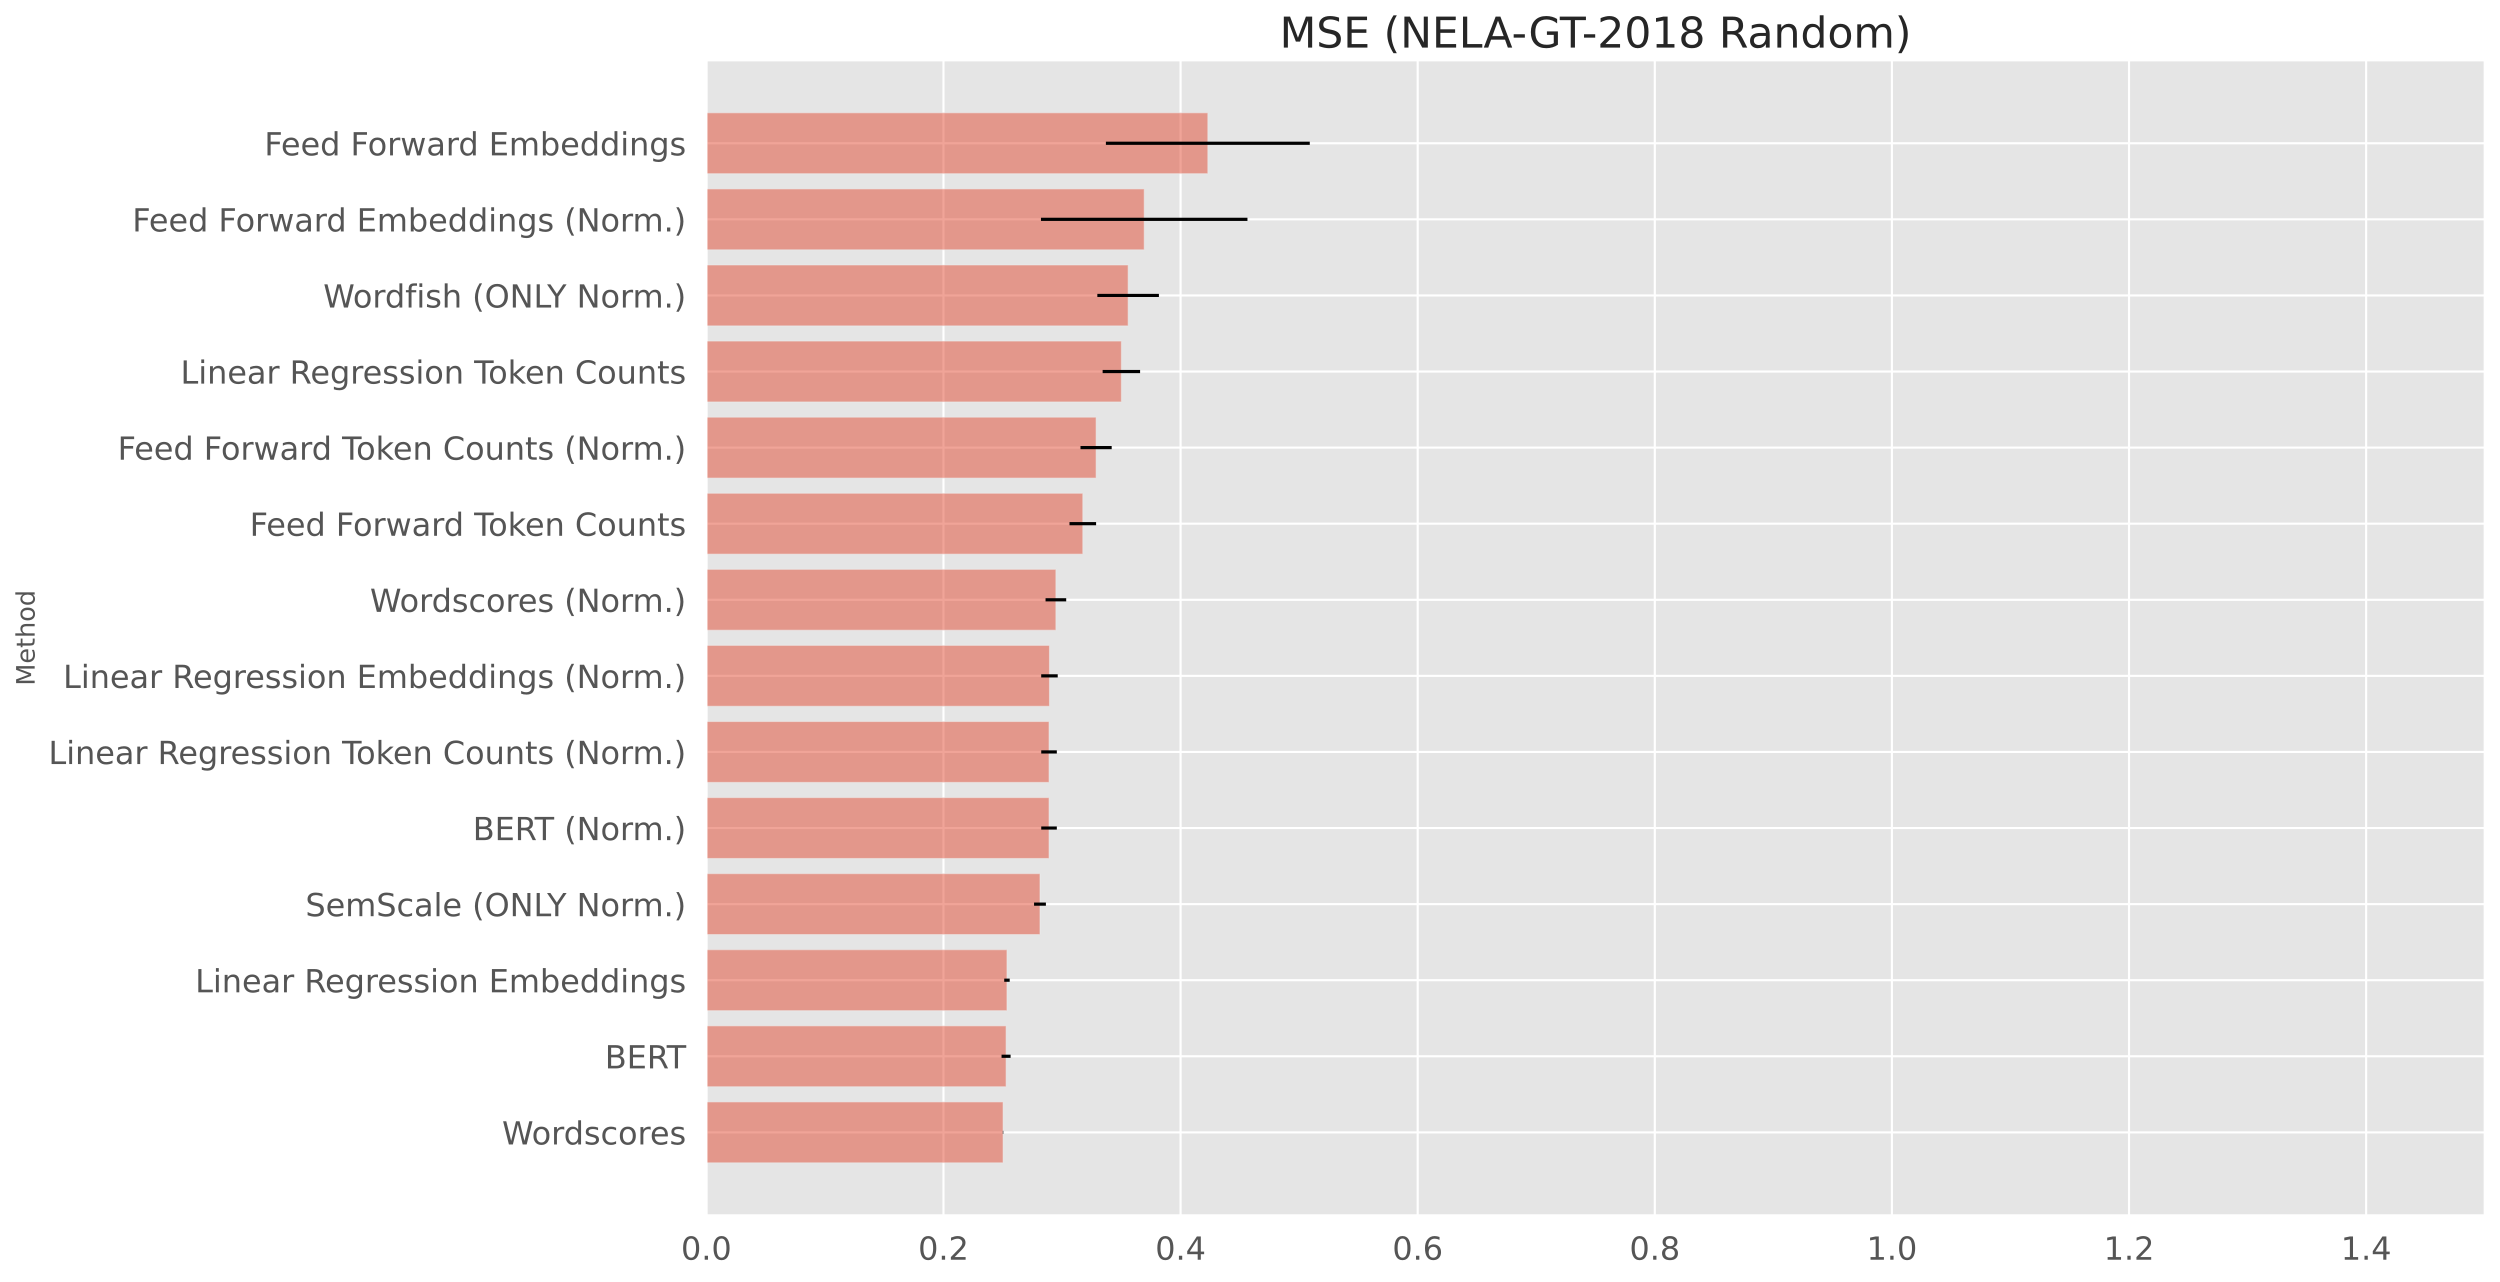 <?xml version="1.0" encoding="utf-8" standalone="no"?>
<!DOCTYPE svg PUBLIC "-//W3C//DTD SVG 1.1//EN"
  "http://www.w3.org/Graphics/SVG/1.1/DTD/svg11.dtd">
<!-- Created with matplotlib (https://matplotlib.org/) -->
<svg height="603.214pt" version="1.1" viewBox="0 0 1176.654 603.214" width="1176.654pt" xmlns="http://www.w3.org/2000/svg" xmlns:xlink="http://www.w3.org/1999/xlink">
 <defs>
  <style type="text/css">
*{stroke-linecap:butt;stroke-linejoin:round;}
  </style>
 </defs>
 <g id="figure_1">
  <g id="patch_1">
   <path d="M 0 603.214 
L 1176.654 603.214 
L 1176.654 0 
L 0 0 
z
" style="fill:#ffffff;"/>
  </g>
  <g id="axes_1">
   <g id="patch_2">
    <path d="M 332.454 571.997 
L 1169.454 571.997 
L 1169.454 28.397 
L 332.454 28.397 
z
" style="fill:#e5e5e5;"/>
   </g>
   <g id="matplotlib.axis_1">
    <g id="xtick_1">
     <g id="line2d_1">
      <path clip-path="url(#p1eee8d6f17)" d="M 332.454 571.997 
L 332.454 28.397 
" style="fill:none;stroke:#ffffff;stroke-linecap:round;"/>
     </g>
     <g id="text_1">
      <!-- 0.0 -->
      <defs>
       <path d="M 31.781 66.406 
Q 24.172 66.406 20.328 58.906 
Q 16.5 51.422 16.5 36.375 
Q 16.5 21.391 20.328 13.891 
Q 24.172 6.391 31.781 6.391 
Q 39.453 6.391 43.281 13.891 
Q 47.125 21.391 47.125 36.375 
Q 47.125 51.422 43.281 58.906 
Q 39.453 66.406 31.781 66.406 
z
M 31.781 74.219 
Q 44.047 74.219 50.516 64.516 
Q 56.984 54.828 56.984 36.375 
Q 56.984 17.969 50.516 8.266 
Q 44.047 -1.422 31.781 -1.422 
Q 19.531 -1.422 13.062 8.266 
Q 6.594 17.969 6.594 36.375 
Q 6.594 54.828 13.062 64.516 
Q 19.531 74.219 31.781 74.219 
z
" id="DejaVuSans-48"/>
       <path d="M 10.688 12.406 
L 21 12.406 
L 21 0 
L 10.688 0 
z
" id="DejaVuSans-46"/>
      </defs>
      <g style="fill:#555555;" transform="translate(320.527 592.895)scale(0.15 -0.15)">
       <use xlink:href="#DejaVuSans-48"/>
       <use x="63.623" xlink:href="#DejaVuSans-46"/>
       <use x="95.41" xlink:href="#DejaVuSans-48"/>
      </g>
     </g>
    </g>
    <g id="xtick_2">
     <g id="line2d_2">
      <path clip-path="url(#p1eee8d6f17)" d="M 444.054 571.997 
L 444.054 28.397 
" style="fill:none;stroke:#ffffff;stroke-linecap:round;"/>
     </g>
     <g id="text_2">
      <!-- 0.2 -->
      <defs>
       <path d="M 19.188 8.297 
L 53.609 8.297 
L 53.609 0 
L 7.328 0 
L 7.328 8.297 
Q 12.938 14.109 22.625 23.891 
Q 32.328 33.688 34.812 36.531 
Q 39.547 41.844 41.422 45.531 
Q 43.312 49.219 43.312 52.781 
Q 43.312 58.594 39.234 62.25 
Q 35.156 65.922 28.609 65.922 
Q 23.969 65.922 18.812 64.312 
Q 13.672 62.703 7.812 59.422 
L 7.812 69.391 
Q 13.766 71.781 18.938 73 
Q 24.125 74.219 28.422 74.219 
Q 39.75 74.219 46.484 68.547 
Q 53.219 62.891 53.219 53.422 
Q 53.219 48.922 51.531 44.891 
Q 49.859 40.875 45.406 35.406 
Q 44.188 33.984 37.641 27.219 
Q 31.109 20.453 19.188 8.297 
z
" id="DejaVuSans-50"/>
      </defs>
      <g style="fill:#555555;" transform="translate(432.127 592.895)scale(0.15 -0.15)">
       <use xlink:href="#DejaVuSans-48"/>
       <use x="63.623" xlink:href="#DejaVuSans-46"/>
       <use x="95.41" xlink:href="#DejaVuSans-50"/>
      </g>
     </g>
    </g>
    <g id="xtick_3">
     <g id="line2d_3">
      <path clip-path="url(#p1eee8d6f17)" d="M 555.654 571.997 
L 555.654 28.397 
" style="fill:none;stroke:#ffffff;stroke-linecap:round;"/>
     </g>
     <g id="text_3">
      <!-- 0.4 -->
      <defs>
       <path d="M 37.797 64.312 
L 12.891 25.391 
L 37.797 25.391 
z
M 35.203 72.906 
L 47.609 72.906 
L 47.609 25.391 
L 58.016 25.391 
L 58.016 17.188 
L 47.609 17.188 
L 47.609 0 
L 37.797 0 
L 37.797 17.188 
L 4.891 17.188 
L 4.891 26.703 
z
" id="DejaVuSans-52"/>
      </defs>
      <g style="fill:#555555;" transform="translate(543.727 592.895)scale(0.15 -0.15)">
       <use xlink:href="#DejaVuSans-48"/>
       <use x="63.623" xlink:href="#DejaVuSans-46"/>
       <use x="95.41" xlink:href="#DejaVuSans-52"/>
      </g>
     </g>
    </g>
    <g id="xtick_4">
     <g id="line2d_4">
      <path clip-path="url(#p1eee8d6f17)" d="M 667.254 571.997 
L 667.254 28.397 
" style="fill:none;stroke:#ffffff;stroke-linecap:round;"/>
     </g>
     <g id="text_4">
      <!-- 0.6 -->
      <defs>
       <path d="M 33.016 40.375 
Q 26.375 40.375 22.484 35.828 
Q 18.609 31.297 18.609 23.391 
Q 18.609 15.531 22.484 10.953 
Q 26.375 6.391 33.016 6.391 
Q 39.656 6.391 43.531 10.953 
Q 47.406 15.531 47.406 23.391 
Q 47.406 31.297 43.531 35.828 
Q 39.656 40.375 33.016 40.375 
z
M 52.594 71.297 
L 52.594 62.312 
Q 48.875 64.062 45.094 64.984 
Q 41.312 65.922 37.594 65.922 
Q 27.828 65.922 22.672 59.328 
Q 17.531 52.734 16.797 39.406 
Q 19.672 43.656 24.016 45.922 
Q 28.375 48.188 33.594 48.188 
Q 44.578 48.188 50.953 41.516 
Q 57.328 34.859 57.328 23.391 
Q 57.328 12.156 50.688 5.359 
Q 44.047 -1.422 33.016 -1.422 
Q 20.359 -1.422 13.672 8.266 
Q 6.984 17.969 6.984 36.375 
Q 6.984 53.656 15.188 63.938 
Q 23.391 74.219 37.203 74.219 
Q 40.922 74.219 44.703 73.484 
Q 48.484 72.75 52.594 71.297 
z
" id="DejaVuSans-54"/>
      </defs>
      <g style="fill:#555555;" transform="translate(655.327 592.895)scale(0.15 -0.15)">
       <use xlink:href="#DejaVuSans-48"/>
       <use x="63.623" xlink:href="#DejaVuSans-46"/>
       <use x="95.41" xlink:href="#DejaVuSans-54"/>
      </g>
     </g>
    </g>
    <g id="xtick_5">
     <g id="line2d_5">
      <path clip-path="url(#p1eee8d6f17)" d="M 778.854 571.997 
L 778.854 28.397 
" style="fill:none;stroke:#ffffff;stroke-linecap:round;"/>
     </g>
     <g id="text_5">
      <!-- 0.8 -->
      <defs>
       <path d="M 31.781 34.625 
Q 24.75 34.625 20.719 30.859 
Q 16.703 27.094 16.703 20.516 
Q 16.703 13.922 20.719 10.156 
Q 24.75 6.391 31.781 6.391 
Q 38.812 6.391 42.859 10.172 
Q 46.922 13.969 46.922 20.516 
Q 46.922 27.094 42.891 30.859 
Q 38.875 34.625 31.781 34.625 
z
M 21.922 38.812 
Q 15.578 40.375 12.031 44.719 
Q 8.5 49.078 8.5 55.328 
Q 8.5 64.062 14.719 69.141 
Q 20.953 74.219 31.781 74.219 
Q 42.672 74.219 48.875 69.141 
Q 55.078 64.062 55.078 55.328 
Q 55.078 49.078 51.531 44.719 
Q 48 40.375 41.703 38.812 
Q 48.828 37.156 52.797 32.312 
Q 56.781 27.484 56.781 20.516 
Q 56.781 9.906 50.312 4.234 
Q 43.844 -1.422 31.781 -1.422 
Q 19.734 -1.422 13.25 4.234 
Q 6.781 9.906 6.781 20.516 
Q 6.781 27.484 10.781 32.312 
Q 14.797 37.156 21.922 38.812 
z
M 18.312 54.391 
Q 18.312 48.734 21.844 45.562 
Q 25.391 42.391 31.781 42.391 
Q 38.141 42.391 41.719 45.562 
Q 45.312 48.734 45.312 54.391 
Q 45.312 60.062 41.719 63.234 
Q 38.141 66.406 31.781 66.406 
Q 25.391 66.406 21.844 63.234 
Q 18.312 60.062 18.312 54.391 
z
" id="DejaVuSans-56"/>
      </defs>
      <g style="fill:#555555;" transform="translate(766.927 592.895)scale(0.15 -0.15)">
       <use xlink:href="#DejaVuSans-48"/>
       <use x="63.623" xlink:href="#DejaVuSans-46"/>
       <use x="95.41" xlink:href="#DejaVuSans-56"/>
      </g>
     </g>
    </g>
    <g id="xtick_6">
     <g id="line2d_6">
      <path clip-path="url(#p1eee8d6f17)" d="M 890.454 571.997 
L 890.454 28.397 
" style="fill:none;stroke:#ffffff;stroke-linecap:round;"/>
     </g>
     <g id="text_6">
      <!-- 1.0 -->
      <defs>
       <path d="M 12.406 8.297 
L 28.516 8.297 
L 28.516 63.922 
L 10.984 60.406 
L 10.984 69.391 
L 28.422 72.906 
L 38.281 72.906 
L 38.281 8.297 
L 54.391 8.297 
L 54.391 0 
L 12.406 0 
z
" id="DejaVuSans-49"/>
      </defs>
      <g style="fill:#555555;" transform="translate(878.527 592.895)scale(0.15 -0.15)">
       <use xlink:href="#DejaVuSans-49"/>
       <use x="63.623" xlink:href="#DejaVuSans-46"/>
       <use x="95.41" xlink:href="#DejaVuSans-48"/>
      </g>
     </g>
    </g>
    <g id="xtick_7">
     <g id="line2d_7">
      <path clip-path="url(#p1eee8d6f17)" d="M 1002.054 571.997 
L 1002.054 28.397 
" style="fill:none;stroke:#ffffff;stroke-linecap:round;"/>
     </g>
     <g id="text_7">
      <!-- 1.2 -->
      <g style="fill:#555555;" transform="translate(990.127 592.895)scale(0.15 -0.15)">
       <use xlink:href="#DejaVuSans-49"/>
       <use x="63.623" xlink:href="#DejaVuSans-46"/>
       <use x="95.41" xlink:href="#DejaVuSans-50"/>
      </g>
     </g>
    </g>
    <g id="xtick_8">
     <g id="line2d_8">
      <path clip-path="url(#p1eee8d6f17)" d="M 1113.654 571.997 
L 1113.654 28.397 
" style="fill:none;stroke:#ffffff;stroke-linecap:round;"/>
     </g>
     <g id="text_8">
      <!-- 1.4 -->
      <g style="fill:#555555;" transform="translate(1101.727 592.895)scale(0.15 -0.15)">
       <use xlink:href="#DejaVuSans-49"/>
       <use x="63.623" xlink:href="#DejaVuSans-46"/>
       <use x="95.41" xlink:href="#DejaVuSans-52"/>
      </g>
     </g>
    </g>
   </g>
   <g id="matplotlib.axis_2">
    <g id="ytick_1">
     <g id="line2d_9">
      <path clip-path="url(#p1eee8d6f17)" d="M 332.454 532.964 
L 1169.454 532.964 
" style="fill:none;stroke:#ffffff;stroke-linecap:round;"/>
     </g>
     <g id="text_9">
      <!-- Wordscores -->
      <defs>
       <path d="M 3.328 72.906 
L 13.281 72.906 
L 28.609 11.281 
L 43.891 72.906 
L 54.984 72.906 
L 70.312 11.281 
L 85.594 72.906 
L 95.609 72.906 
L 77.297 0 
L 64.891 0 
L 49.516 63.281 
L 33.984 0 
L 21.578 0 
z
" id="DejaVuSans-87"/>
       <path d="M 30.609 48.391 
Q 23.391 48.391 19.188 42.75 
Q 14.984 37.109 14.984 27.297 
Q 14.984 17.484 19.156 11.844 
Q 23.344 6.203 30.609 6.203 
Q 37.797 6.203 41.984 11.859 
Q 46.188 17.531 46.188 27.297 
Q 46.188 37.016 41.984 42.703 
Q 37.797 48.391 30.609 48.391 
z
M 30.609 56 
Q 42.328 56 49.016 48.375 
Q 55.719 40.766 55.719 27.297 
Q 55.719 13.875 49.016 6.219 
Q 42.328 -1.422 30.609 -1.422 
Q 18.844 -1.422 12.172 6.219 
Q 5.516 13.875 5.516 27.297 
Q 5.516 40.766 12.172 48.375 
Q 18.844 56 30.609 56 
z
" id="DejaVuSans-111"/>
       <path d="M 41.109 46.297 
Q 39.594 47.172 37.812 47.578 
Q 36.031 48 33.891 48 
Q 26.266 48 22.188 43.047 
Q 18.109 38.094 18.109 28.812 
L 18.109 0 
L 9.078 0 
L 9.078 54.688 
L 18.109 54.688 
L 18.109 46.188 
Q 20.953 51.172 25.484 53.578 
Q 30.031 56 36.531 56 
Q 37.453 56 38.578 55.875 
Q 39.703 55.766 41.062 55.516 
z
" id="DejaVuSans-114"/>
       <path d="M 45.406 46.391 
L 45.406 75.984 
L 54.391 75.984 
L 54.391 0 
L 45.406 0 
L 45.406 8.203 
Q 42.578 3.328 38.25 0.953 
Q 33.938 -1.422 27.875 -1.422 
Q 17.969 -1.422 11.734 6.484 
Q 5.516 14.406 5.516 27.297 
Q 5.516 40.188 11.734 48.094 
Q 17.969 56 27.875 56 
Q 33.938 56 38.25 53.625 
Q 42.578 51.266 45.406 46.391 
z
M 14.797 27.297 
Q 14.797 17.391 18.875 11.75 
Q 22.953 6.109 30.078 6.109 
Q 37.203 6.109 41.297 11.75 
Q 45.406 17.391 45.406 27.297 
Q 45.406 37.203 41.297 42.844 
Q 37.203 48.484 30.078 48.484 
Q 22.953 48.484 18.875 42.844 
Q 14.797 37.203 14.797 27.297 
z
" id="DejaVuSans-100"/>
       <path d="M 44.281 53.078 
L 44.281 44.578 
Q 40.484 46.531 36.375 47.5 
Q 32.281 48.484 27.875 48.484 
Q 21.188 48.484 17.844 46.438 
Q 14.5 44.391 14.5 40.281 
Q 14.5 37.156 16.891 35.375 
Q 19.281 33.594 26.516 31.984 
L 29.594 31.297 
Q 39.156 29.25 43.188 25.516 
Q 47.219 21.781 47.219 15.094 
Q 47.219 7.469 41.188 3.016 
Q 35.156 -1.422 24.609 -1.422 
Q 20.219 -1.422 15.453 -0.562 
Q 10.688 0.297 5.422 2 
L 5.422 11.281 
Q 10.406 8.688 15.234 7.391 
Q 20.062 6.109 24.812 6.109 
Q 31.156 6.109 34.562 8.281 
Q 37.984 10.453 37.984 14.406 
Q 37.984 18.062 35.516 20.016 
Q 33.062 21.969 24.703 23.781 
L 21.578 24.516 
Q 13.234 26.266 9.516 29.906 
Q 5.812 33.547 5.812 39.891 
Q 5.812 47.609 11.281 51.797 
Q 16.75 56 26.812 56 
Q 31.781 56 36.172 55.266 
Q 40.578 54.547 44.281 53.078 
z
" id="DejaVuSans-115"/>
       <path d="M 48.781 52.594 
L 48.781 44.188 
Q 44.969 46.297 41.141 47.344 
Q 37.312 48.391 33.406 48.391 
Q 24.656 48.391 19.812 42.844 
Q 14.984 37.312 14.984 27.297 
Q 14.984 17.281 19.812 11.734 
Q 24.656 6.203 33.406 6.203 
Q 37.312 6.203 41.141 7.25 
Q 44.969 8.297 48.781 10.406 
L 48.781 2.094 
Q 45.016 0.344 40.984 -0.531 
Q 36.969 -1.422 32.422 -1.422 
Q 20.062 -1.422 12.781 6.344 
Q 5.516 14.109 5.516 27.297 
Q 5.516 40.672 12.859 48.328 
Q 20.219 56 33.016 56 
Q 37.156 56 41.109 55.141 
Q 45.062 54.297 48.781 52.594 
z
" id="DejaVuSans-99"/>
       <path d="M 56.203 29.594 
L 56.203 25.203 
L 14.891 25.203 
Q 15.484 15.922 20.484 11.062 
Q 25.484 6.203 34.422 6.203 
Q 39.594 6.203 44.453 7.469 
Q 49.312 8.734 54.109 11.281 
L 54.109 2.781 
Q 49.266 0.734 44.188 -0.344 
Q 39.109 -1.422 33.891 -1.422 
Q 20.797 -1.422 13.156 6.188 
Q 5.516 13.812 5.516 26.812 
Q 5.516 40.234 12.766 48.109 
Q 20.016 56 32.328 56 
Q 43.359 56 49.781 48.891 
Q 56.203 41.797 56.203 29.594 
z
M 47.219 32.234 
Q 47.125 39.594 43.094 43.984 
Q 39.062 48.391 32.422 48.391 
Q 24.906 48.391 20.391 44.141 
Q 15.875 39.891 15.188 32.172 
z
" id="DejaVuSans-101"/>
      </defs>
      <g style="fill:#555555;" transform="translate(236.287 538.663)scale(0.15 -0.15)">
       <use xlink:href="#DejaVuSans-87"/>
       <use x="93.002" xlink:href="#DejaVuSans-111"/>
       <use x="154.184" xlink:href="#DejaVuSans-114"/>
       <use x="193.547" xlink:href="#DejaVuSans-100"/>
       <use x="257.023" xlink:href="#DejaVuSans-115"/>
       <use x="309.123" xlink:href="#DejaVuSans-99"/>
       <use x="364.104" xlink:href="#DejaVuSans-111"/>
       <use x="425.285" xlink:href="#DejaVuSans-114"/>
       <use x="464.148" xlink:href="#DejaVuSans-101"/>
       <use x="525.672" xlink:href="#DejaVuSans-115"/>
      </g>
     </g>
    </g>
    <g id="ytick_2">
     <g id="line2d_10">
      <path clip-path="url(#p1eee8d6f17)" d="M 332.454 497.153 
L 1169.454 497.153 
" style="fill:none;stroke:#ffffff;stroke-linecap:round;"/>
     </g>
     <g id="text_10">
      <!-- BERT -->
      <defs>
       <path d="M 19.672 34.812 
L 19.672 8.109 
L 35.5 8.109 
Q 43.453 8.109 47.281 11.406 
Q 51.125 14.703 51.125 21.484 
Q 51.125 28.328 47.281 31.562 
Q 43.453 34.812 35.5 34.812 
z
M 19.672 64.797 
L 19.672 42.828 
L 34.281 42.828 
Q 41.5 42.828 45.031 45.531 
Q 48.578 48.25 48.578 53.812 
Q 48.578 59.328 45.031 62.062 
Q 41.5 64.797 34.281 64.797 
z
M 9.812 72.906 
L 35.016 72.906 
Q 46.297 72.906 52.391 68.219 
Q 58.5 63.531 58.5 54.891 
Q 58.5 48.188 55.375 44.234 
Q 52.25 40.281 46.188 39.312 
Q 53.469 37.75 57.5 32.781 
Q 61.531 27.828 61.531 20.406 
Q 61.531 10.641 54.891 5.312 
Q 48.25 0 35.984 0 
L 9.812 0 
z
" id="DejaVuSans-66"/>
       <path d="M 9.812 72.906 
L 55.906 72.906 
L 55.906 64.594 
L 19.672 64.594 
L 19.672 43.016 
L 54.391 43.016 
L 54.391 34.719 
L 19.672 34.719 
L 19.672 8.297 
L 56.781 8.297 
L 56.781 0 
L 9.812 0 
z
" id="DejaVuSans-69"/>
       <path d="M 44.391 34.188 
Q 47.562 33.109 50.562 29.594 
Q 53.562 26.078 56.594 19.922 
L 66.609 0 
L 56 0 
L 46.688 18.703 
Q 43.062 26.031 39.672 28.422 
Q 36.281 30.812 30.422 30.812 
L 19.672 30.812 
L 19.672 0 
L 9.812 0 
L 9.812 72.906 
L 32.078 72.906 
Q 44.578 72.906 50.734 67.672 
Q 56.891 62.453 56.891 51.906 
Q 56.891 45.016 53.688 40.469 
Q 50.484 35.938 44.391 34.188 
z
M 19.672 64.797 
L 19.672 38.922 
L 32.078 38.922 
Q 39.203 38.922 42.844 42.219 
Q 46.484 45.516 46.484 51.906 
Q 46.484 58.297 42.844 61.547 
Q 39.203 64.797 32.078 64.797 
z
" id="DejaVuSans-82"/>
       <path d="M -0.297 72.906 
L 61.375 72.906 
L 61.375 64.594 
L 35.5 64.594 
L 35.5 0 
L 25.594 0 
L 25.594 64.594 
L -0.297 64.594 
z
" id="DejaVuSans-84"/>
      </defs>
      <g style="fill:#555555;" transform="translate(284.688 502.852)scale(0.15 -0.15)">
       <use xlink:href="#DejaVuSans-66"/>
       <use x="68.604" xlink:href="#DejaVuSans-69"/>
       <use x="131.787" xlink:href="#DejaVuSans-82"/>
       <use x="194.02" xlink:href="#DejaVuSans-84"/>
      </g>
     </g>
    </g>
    <g id="ytick_3">
     <g id="line2d_11">
      <path clip-path="url(#p1eee8d6f17)" d="M 332.454 461.343 
L 1169.454 461.343 
" style="fill:none;stroke:#ffffff;stroke-linecap:round;"/>
     </g>
     <g id="text_11">
      <!-- Linear Regression Embeddings -->
      <defs>
       <path d="M 9.812 72.906 
L 19.672 72.906 
L 19.672 8.297 
L 55.172 8.297 
L 55.172 0 
L 9.812 0 
z
" id="DejaVuSans-76"/>
       <path d="M 9.422 54.688 
L 18.406 54.688 
L 18.406 0 
L 9.422 0 
z
M 9.422 75.984 
L 18.406 75.984 
L 18.406 64.594 
L 9.422 64.594 
z
" id="DejaVuSans-105"/>
       <path d="M 54.891 33.016 
L 54.891 0 
L 45.906 0 
L 45.906 32.719 
Q 45.906 40.484 42.875 44.328 
Q 39.844 48.188 33.797 48.188 
Q 26.516 48.188 22.312 43.547 
Q 18.109 38.922 18.109 30.906 
L 18.109 0 
L 9.078 0 
L 9.078 54.688 
L 18.109 54.688 
L 18.109 46.188 
Q 21.344 51.125 25.703 53.562 
Q 30.078 56 35.797 56 
Q 45.219 56 50.047 50.172 
Q 54.891 44.344 54.891 33.016 
z
" id="DejaVuSans-110"/>
       <path d="M 34.281 27.484 
Q 23.391 27.484 19.188 25 
Q 14.984 22.516 14.984 16.5 
Q 14.984 11.719 18.141 8.906 
Q 21.297 6.109 26.703 6.109 
Q 34.188 6.109 38.703 11.406 
Q 43.219 16.703 43.219 25.484 
L 43.219 27.484 
z
M 52.203 31.203 
L 52.203 0 
L 43.219 0 
L 43.219 8.297 
Q 40.141 3.328 35.547 0.953 
Q 30.953 -1.422 24.312 -1.422 
Q 15.922 -1.422 10.953 3.297 
Q 6 8.016 6 15.922 
Q 6 25.141 12.172 29.828 
Q 18.359 34.516 30.609 34.516 
L 43.219 34.516 
L 43.219 35.406 
Q 43.219 41.609 39.141 45 
Q 35.062 48.391 27.688 48.391 
Q 23 48.391 18.547 47.266 
Q 14.109 46.141 10.016 43.891 
L 10.016 52.203 
Q 14.938 54.109 19.578 55.047 
Q 24.219 56 28.609 56 
Q 40.484 56 46.344 49.844 
Q 52.203 43.703 52.203 31.203 
z
" id="DejaVuSans-97"/>
       <path id="DejaVuSans-32"/>
       <path d="M 45.406 27.984 
Q 45.406 37.75 41.375 43.109 
Q 37.359 48.484 30.078 48.484 
Q 22.859 48.484 18.828 43.109 
Q 14.797 37.75 14.797 27.984 
Q 14.797 18.266 18.828 12.891 
Q 22.859 7.516 30.078 7.516 
Q 37.359 7.516 41.375 12.891 
Q 45.406 18.266 45.406 27.984 
z
M 54.391 6.781 
Q 54.391 -7.172 48.188 -13.984 
Q 42 -20.797 29.203 -20.797 
Q 24.469 -20.797 20.266 -20.094 
Q 16.062 -19.391 12.109 -17.922 
L 12.109 -9.188 
Q 16.062 -11.328 19.922 -12.344 
Q 23.781 -13.375 27.781 -13.375 
Q 36.625 -13.375 41.016 -8.766 
Q 45.406 -4.156 45.406 5.172 
L 45.406 9.625 
Q 42.625 4.781 38.281 2.391 
Q 33.938 0 27.875 0 
Q 17.828 0 11.672 7.656 
Q 5.516 15.328 5.516 27.984 
Q 5.516 40.672 11.672 48.328 
Q 17.828 56 27.875 56 
Q 33.938 56 38.281 53.609 
Q 42.625 51.219 45.406 46.391 
L 45.406 54.688 
L 54.391 54.688 
z
" id="DejaVuSans-103"/>
       <path d="M 52 44.188 
Q 55.375 50.25 60.062 53.125 
Q 64.75 56 71.094 56 
Q 79.641 56 84.281 50.016 
Q 88.922 44.047 88.922 33.016 
L 88.922 0 
L 79.891 0 
L 79.891 32.719 
Q 79.891 40.578 77.094 44.375 
Q 74.312 48.188 68.609 48.188 
Q 61.625 48.188 57.562 43.547 
Q 53.516 38.922 53.516 30.906 
L 53.516 0 
L 44.484 0 
L 44.484 32.719 
Q 44.484 40.625 41.703 44.406 
Q 38.922 48.188 33.109 48.188 
Q 26.219 48.188 22.156 43.531 
Q 18.109 38.875 18.109 30.906 
L 18.109 0 
L 9.078 0 
L 9.078 54.688 
L 18.109 54.688 
L 18.109 46.188 
Q 21.188 51.219 25.484 53.609 
Q 29.781 56 35.688 56 
Q 41.656 56 45.828 52.969 
Q 50 49.953 52 44.188 
z
" id="DejaVuSans-109"/>
       <path d="M 48.688 27.297 
Q 48.688 37.203 44.609 42.844 
Q 40.531 48.484 33.406 48.484 
Q 26.266 48.484 22.188 42.844 
Q 18.109 37.203 18.109 27.297 
Q 18.109 17.391 22.188 11.75 
Q 26.266 6.109 33.406 6.109 
Q 40.531 6.109 44.609 11.75 
Q 48.688 17.391 48.688 27.297 
z
M 18.109 46.391 
Q 20.953 51.266 25.266 53.625 
Q 29.594 56 35.594 56 
Q 45.562 56 51.781 48.094 
Q 58.016 40.188 58.016 27.297 
Q 58.016 14.406 51.781 6.484 
Q 45.562 -1.422 35.594 -1.422 
Q 29.594 -1.422 25.266 0.953 
Q 20.953 3.328 18.109 8.203 
L 18.109 0 
L 9.078 0 
L 9.078 75.984 
L 18.109 75.984 
z
" id="DejaVuSans-98"/>
      </defs>
      <g style="fill:#555555;" transform="translate(91.865 467.042)scale(0.15 -0.15)">
       <use xlink:href="#DejaVuSans-76"/>
       <use x="55.713" xlink:href="#DejaVuSans-105"/>
       <use x="83.496" xlink:href="#DejaVuSans-110"/>
       <use x="146.875" xlink:href="#DejaVuSans-101"/>
       <use x="208.398" xlink:href="#DejaVuSans-97"/>
       <use x="269.678" xlink:href="#DejaVuSans-114"/>
       <use x="310.791" xlink:href="#DejaVuSans-32"/>
       <use x="342.578" xlink:href="#DejaVuSans-82"/>
       <use x="407.561" xlink:href="#DejaVuSans-101"/>
       <use x="469.084" xlink:href="#DejaVuSans-103"/>
       <use x="532.561" xlink:href="#DejaVuSans-114"/>
       <use x="571.424" xlink:href="#DejaVuSans-101"/>
       <use x="632.947" xlink:href="#DejaVuSans-115"/>
       <use x="685.047" xlink:href="#DejaVuSans-115"/>
       <use x="737.146" xlink:href="#DejaVuSans-105"/>
       <use x="764.93" xlink:href="#DejaVuSans-111"/>
       <use x="826.111" xlink:href="#DejaVuSans-110"/>
       <use x="889.49" xlink:href="#DejaVuSans-32"/>
       <use x="921.277" xlink:href="#DejaVuSans-69"/>
       <use x="984.461" xlink:href="#DejaVuSans-109"/>
       <use x="1081.873" xlink:href="#DejaVuSans-98"/>
       <use x="1145.35" xlink:href="#DejaVuSans-101"/>
       <use x="1206.873" xlink:href="#DejaVuSans-100"/>
       <use x="1270.35" xlink:href="#DejaVuSans-100"/>
       <use x="1333.826" xlink:href="#DejaVuSans-105"/>
       <use x="1361.609" xlink:href="#DejaVuSans-110"/>
       <use x="1424.988" xlink:href="#DejaVuSans-103"/>
       <use x="1488.465" xlink:href="#DejaVuSans-115"/>
      </g>
     </g>
    </g>
    <g id="ytick_4">
     <g id="line2d_12">
      <path clip-path="url(#p1eee8d6f17)" d="M 332.454 425.533 
L 1169.454 425.533 
" style="fill:none;stroke:#ffffff;stroke-linecap:round;"/>
     </g>
     <g id="text_12">
      <!-- SemScale (ONLY Norm.) -->
      <defs>
       <path d="M 53.516 70.516 
L 53.516 60.891 
Q 47.906 63.578 42.922 64.891 
Q 37.938 66.219 33.297 66.219 
Q 25.25 66.219 20.875 63.094 
Q 16.5 59.969 16.5 54.203 
Q 16.5 49.359 19.406 46.891 
Q 22.312 44.438 30.422 42.922 
L 36.375 41.703 
Q 47.406 39.594 52.656 34.297 
Q 57.906 29 57.906 20.125 
Q 57.906 9.516 50.797 4.047 
Q 43.703 -1.422 29.984 -1.422 
Q 24.812 -1.422 18.969 -0.25 
Q 13.141 0.922 6.891 3.219 
L 6.891 13.375 
Q 12.891 10.016 18.656 8.297 
Q 24.422 6.594 29.984 6.594 
Q 38.422 6.594 43.016 9.906 
Q 47.609 13.234 47.609 19.391 
Q 47.609 24.75 44.312 27.781 
Q 41.016 30.812 33.5 32.328 
L 27.484 33.5 
Q 16.453 35.688 11.516 40.375 
Q 6.594 45.062 6.594 53.422 
Q 6.594 63.094 13.406 68.656 
Q 20.219 74.219 32.172 74.219 
Q 37.312 74.219 42.625 73.281 
Q 47.953 72.359 53.516 70.516 
z
" id="DejaVuSans-83"/>
       <path d="M 9.422 75.984 
L 18.406 75.984 
L 18.406 0 
L 9.422 0 
z
" id="DejaVuSans-108"/>
       <path d="M 31 75.875 
Q 24.469 64.656 21.281 53.656 
Q 18.109 42.672 18.109 31.391 
Q 18.109 20.125 21.312 9.062 
Q 24.516 -2 31 -13.188 
L 23.188 -13.188 
Q 15.875 -1.703 12.234 9.375 
Q 8.594 20.453 8.594 31.391 
Q 8.594 42.281 12.203 53.312 
Q 15.828 64.359 23.188 75.875 
z
" id="DejaVuSans-40"/>
       <path d="M 39.406 66.219 
Q 28.656 66.219 22.328 58.203 
Q 16.016 50.203 16.016 36.375 
Q 16.016 22.609 22.328 14.594 
Q 28.656 6.594 39.406 6.594 
Q 50.141 6.594 56.422 14.594 
Q 62.703 22.609 62.703 36.375 
Q 62.703 50.203 56.422 58.203 
Q 50.141 66.219 39.406 66.219 
z
M 39.406 74.219 
Q 54.734 74.219 63.906 63.938 
Q 73.094 53.656 73.094 36.375 
Q 73.094 19.141 63.906 8.859 
Q 54.734 -1.422 39.406 -1.422 
Q 24.031 -1.422 14.812 8.828 
Q 5.609 19.094 5.609 36.375 
Q 5.609 53.656 14.812 63.938 
Q 24.031 74.219 39.406 74.219 
z
" id="DejaVuSans-79"/>
       <path d="M 9.812 72.906 
L 23.094 72.906 
L 55.422 11.922 
L 55.422 72.906 
L 64.984 72.906 
L 64.984 0 
L 51.703 0 
L 19.391 60.984 
L 19.391 0 
L 9.812 0 
z
" id="DejaVuSans-78"/>
       <path d="M -0.203 72.906 
L 10.406 72.906 
L 30.609 42.922 
L 50.688 72.906 
L 61.281 72.906 
L 35.5 34.719 
L 35.5 0 
L 25.594 0 
L 25.594 34.719 
z
" id="DejaVuSans-89"/>
       <path d="M 8.016 75.875 
L 15.828 75.875 
Q 23.141 64.359 26.781 53.312 
Q 30.422 42.281 30.422 31.391 
Q 30.422 20.453 26.781 9.375 
Q 23.141 -1.703 15.828 -13.188 
L 8.016 -13.188 
Q 14.5 -2 17.703 9.062 
Q 20.906 20.125 20.906 31.391 
Q 20.906 42.672 17.703 53.656 
Q 14.5 64.656 8.016 75.875 
z
" id="DejaVuSans-41"/>
      </defs>
      <g style="fill:#555555;" transform="translate(143.749 431.232)scale(0.15 -0.15)">
       <use xlink:href="#DejaVuSans-83"/>
       <use x="63.477" xlink:href="#DejaVuSans-101"/>
       <use x="125" xlink:href="#DejaVuSans-109"/>
       <use x="222.412" xlink:href="#DejaVuSans-83"/>
       <use x="285.889" xlink:href="#DejaVuSans-99"/>
       <use x="340.869" xlink:href="#DejaVuSans-97"/>
       <use x="402.148" xlink:href="#DejaVuSans-108"/>
       <use x="429.932" xlink:href="#DejaVuSans-101"/>
       <use x="491.455" xlink:href="#DejaVuSans-32"/>
       <use x="523.242" xlink:href="#DejaVuSans-40"/>
       <use x="562.256" xlink:href="#DejaVuSans-79"/>
       <use x="640.967" xlink:href="#DejaVuSans-78"/>
       <use x="715.771" xlink:href="#DejaVuSans-76"/>
       <use x="758.234" xlink:href="#DejaVuSans-89"/>
       <use x="819.318" xlink:href="#DejaVuSans-32"/>
       <use x="851.105" xlink:href="#DejaVuSans-78"/>
       <use x="925.91" xlink:href="#DejaVuSans-111"/>
       <use x="987.092" xlink:href="#DejaVuSans-114"/>
       <use x="1026.455" xlink:href="#DejaVuSans-109"/>
       <use x="1123.867" xlink:href="#DejaVuSans-46"/>
       <use x="1155.654" xlink:href="#DejaVuSans-41"/>
      </g>
     </g>
    </g>
    <g id="ytick_5">
     <g id="line2d_13">
      <path clip-path="url(#p1eee8d6f17)" d="M 332.454 389.723 
L 1169.454 389.723 
" style="fill:none;stroke:#ffffff;stroke-linecap:round;"/>
     </g>
     <g id="text_13">
      <!-- BERT (Norm.) -->
      <g style="fill:#555555;" transform="translate(222.534 395.421)scale(0.15 -0.15)">
       <use xlink:href="#DejaVuSans-66"/>
       <use x="68.604" xlink:href="#DejaVuSans-69"/>
       <use x="131.787" xlink:href="#DejaVuSans-82"/>
       <use x="194.02" xlink:href="#DejaVuSans-84"/>
       <use x="255.104" xlink:href="#DejaVuSans-32"/>
       <use x="286.891" xlink:href="#DejaVuSans-40"/>
       <use x="325.904" xlink:href="#DejaVuSans-78"/>
       <use x="400.709" xlink:href="#DejaVuSans-111"/>
       <use x="461.891" xlink:href="#DejaVuSans-114"/>
       <use x="501.254" xlink:href="#DejaVuSans-109"/>
       <use x="598.666" xlink:href="#DejaVuSans-46"/>
       <use x="630.453" xlink:href="#DejaVuSans-41"/>
      </g>
     </g>
    </g>
    <g id="ytick_6">
     <g id="line2d_14">
      <path clip-path="url(#p1eee8d6f17)" d="M 332.454 353.912 
L 1169.454 353.912 
" style="fill:none;stroke:#ffffff;stroke-linecap:round;"/>
     </g>
     <g id="text_14">
      <!-- Linear Regression Token Counts (Norm.) -->
      <defs>
       <path d="M 9.078 75.984 
L 18.109 75.984 
L 18.109 31.109 
L 44.922 54.688 
L 56.391 54.688 
L 27.391 29.109 
L 57.625 0 
L 45.906 0 
L 18.109 26.703 
L 18.109 0 
L 9.078 0 
z
" id="DejaVuSans-107"/>
       <path d="M 64.406 67.281 
L 64.406 56.891 
Q 59.422 61.531 53.781 63.812 
Q 48.141 66.109 41.797 66.109 
Q 29.297 66.109 22.656 58.469 
Q 16.016 50.828 16.016 36.375 
Q 16.016 21.969 22.656 14.328 
Q 29.297 6.688 41.797 6.688 
Q 48.141 6.688 53.781 8.984 
Q 59.422 11.281 64.406 15.922 
L 64.406 5.609 
Q 59.234 2.094 53.438 0.328 
Q 47.656 -1.422 41.219 -1.422 
Q 24.656 -1.422 15.125 8.703 
Q 5.609 18.844 5.609 36.375 
Q 5.609 53.953 15.125 64.078 
Q 24.656 74.219 41.219 74.219 
Q 47.75 74.219 53.531 72.484 
Q 59.328 70.75 64.406 67.281 
z
" id="DejaVuSans-67"/>
       <path d="M 8.5 21.578 
L 8.5 54.688 
L 17.484 54.688 
L 17.484 21.922 
Q 17.484 14.156 20.5 10.266 
Q 23.531 6.391 29.594 6.391 
Q 36.859 6.391 41.078 11.031 
Q 45.312 15.672 45.312 23.688 
L 45.312 54.688 
L 54.297 54.688 
L 54.297 0 
L 45.312 0 
L 45.312 8.406 
Q 42.047 3.422 37.719 1 
Q 33.406 -1.422 27.688 -1.422 
Q 18.266 -1.422 13.375 4.438 
Q 8.5 10.297 8.5 21.578 
z
M 31.109 56 
z
" id="DejaVuSans-117"/>
       <path d="M 18.312 70.219 
L 18.312 54.688 
L 36.812 54.688 
L 36.812 47.703 
L 18.312 47.703 
L 18.312 18.016 
Q 18.312 11.328 20.141 9.422 
Q 21.969 7.516 27.594 7.516 
L 36.812 7.516 
L 36.812 0 
L 27.594 0 
Q 17.188 0 13.234 3.875 
Q 9.281 7.766 9.281 18.016 
L 9.281 47.703 
L 2.688 47.703 
L 2.688 54.688 
L 9.281 54.688 
L 9.281 70.219 
z
" id="DejaVuSans-116"/>
      </defs>
      <g style="fill:#555555;" transform="translate(22.814 359.611)scale(0.15 -0.15)">
       <use xlink:href="#DejaVuSans-76"/>
       <use x="55.713" xlink:href="#DejaVuSans-105"/>
       <use x="83.496" xlink:href="#DejaVuSans-110"/>
       <use x="146.875" xlink:href="#DejaVuSans-101"/>
       <use x="208.398" xlink:href="#DejaVuSans-97"/>
       <use x="269.678" xlink:href="#DejaVuSans-114"/>
       <use x="310.791" xlink:href="#DejaVuSans-32"/>
       <use x="342.578" xlink:href="#DejaVuSans-82"/>
       <use x="407.561" xlink:href="#DejaVuSans-101"/>
       <use x="469.084" xlink:href="#DejaVuSans-103"/>
       <use x="532.561" xlink:href="#DejaVuSans-114"/>
       <use x="571.424" xlink:href="#DejaVuSans-101"/>
       <use x="632.947" xlink:href="#DejaVuSans-115"/>
       <use x="685.047" xlink:href="#DejaVuSans-115"/>
       <use x="737.146" xlink:href="#DejaVuSans-105"/>
       <use x="764.93" xlink:href="#DejaVuSans-111"/>
       <use x="826.111" xlink:href="#DejaVuSans-110"/>
       <use x="889.49" xlink:href="#DejaVuSans-32"/>
       <use x="921.277" xlink:href="#DejaVuSans-84"/>
       <use x="965.361" xlink:href="#DejaVuSans-111"/>
       <use x="1026.543" xlink:href="#DejaVuSans-107"/>
       <use x="1080.828" xlink:href="#DejaVuSans-101"/>
       <use x="1142.352" xlink:href="#DejaVuSans-110"/>
       <use x="1205.73" xlink:href="#DejaVuSans-32"/>
       <use x="1237.518" xlink:href="#DejaVuSans-67"/>
       <use x="1307.342" xlink:href="#DejaVuSans-111"/>
       <use x="1368.523" xlink:href="#DejaVuSans-117"/>
       <use x="1431.902" xlink:href="#DejaVuSans-110"/>
       <use x="1495.281" xlink:href="#DejaVuSans-116"/>
       <use x="1534.49" xlink:href="#DejaVuSans-115"/>
       <use x="1586.59" xlink:href="#DejaVuSans-32"/>
       <use x="1618.377" xlink:href="#DejaVuSans-40"/>
       <use x="1657.391" xlink:href="#DejaVuSans-78"/>
       <use x="1732.195" xlink:href="#DejaVuSans-111"/>
       <use x="1793.377" xlink:href="#DejaVuSans-114"/>
       <use x="1832.74" xlink:href="#DejaVuSans-109"/>
       <use x="1930.152" xlink:href="#DejaVuSans-46"/>
       <use x="1961.939" xlink:href="#DejaVuSans-41"/>
      </g>
     </g>
    </g>
    <g id="ytick_7">
     <g id="line2d_15">
      <path clip-path="url(#p1eee8d6f17)" d="M 332.454 318.102 
L 1169.454 318.102 
" style="fill:none;stroke:#ffffff;stroke-linecap:round;"/>
     </g>
     <g id="text_15">
      <!-- Linear Regression Embeddings (Norm.) -->
      <g style="fill:#555555;" transform="translate(29.711 323.801)scale(0.15 -0.15)">
       <use xlink:href="#DejaVuSans-76"/>
       <use x="55.713" xlink:href="#DejaVuSans-105"/>
       <use x="83.496" xlink:href="#DejaVuSans-110"/>
       <use x="146.875" xlink:href="#DejaVuSans-101"/>
       <use x="208.398" xlink:href="#DejaVuSans-97"/>
       <use x="269.678" xlink:href="#DejaVuSans-114"/>
       <use x="310.791" xlink:href="#DejaVuSans-32"/>
       <use x="342.578" xlink:href="#DejaVuSans-82"/>
       <use x="407.561" xlink:href="#DejaVuSans-101"/>
       <use x="469.084" xlink:href="#DejaVuSans-103"/>
       <use x="532.561" xlink:href="#DejaVuSans-114"/>
       <use x="571.424" xlink:href="#DejaVuSans-101"/>
       <use x="632.947" xlink:href="#DejaVuSans-115"/>
       <use x="685.047" xlink:href="#DejaVuSans-115"/>
       <use x="737.146" xlink:href="#DejaVuSans-105"/>
       <use x="764.93" xlink:href="#DejaVuSans-111"/>
       <use x="826.111" xlink:href="#DejaVuSans-110"/>
       <use x="889.49" xlink:href="#DejaVuSans-32"/>
       <use x="921.277" xlink:href="#DejaVuSans-69"/>
       <use x="984.461" xlink:href="#DejaVuSans-109"/>
       <use x="1081.873" xlink:href="#DejaVuSans-98"/>
       <use x="1145.35" xlink:href="#DejaVuSans-101"/>
       <use x="1206.873" xlink:href="#DejaVuSans-100"/>
       <use x="1270.35" xlink:href="#DejaVuSans-100"/>
       <use x="1333.826" xlink:href="#DejaVuSans-105"/>
       <use x="1361.609" xlink:href="#DejaVuSans-110"/>
       <use x="1424.988" xlink:href="#DejaVuSans-103"/>
       <use x="1488.465" xlink:href="#DejaVuSans-115"/>
       <use x="1540.564" xlink:href="#DejaVuSans-32"/>
       <use x="1572.352" xlink:href="#DejaVuSans-40"/>
       <use x="1611.365" xlink:href="#DejaVuSans-78"/>
       <use x="1686.17" xlink:href="#DejaVuSans-111"/>
       <use x="1747.352" xlink:href="#DejaVuSans-114"/>
       <use x="1786.715" xlink:href="#DejaVuSans-109"/>
       <use x="1884.127" xlink:href="#DejaVuSans-46"/>
       <use x="1915.914" xlink:href="#DejaVuSans-41"/>
      </g>
     </g>
    </g>
    <g id="ytick_8">
     <g id="line2d_16">
      <path clip-path="url(#p1eee8d6f17)" d="M 332.454 282.292 
L 1169.454 282.292 
" style="fill:none;stroke:#ffffff;stroke-linecap:round;"/>
     </g>
     <g id="text_16">
      <!-- Wordscores (Norm.) -->
      <g style="fill:#555555;" transform="translate(174.133 287.991)scale(0.15 -0.15)">
       <use xlink:href="#DejaVuSans-87"/>
       <use x="93.002" xlink:href="#DejaVuSans-111"/>
       <use x="154.184" xlink:href="#DejaVuSans-114"/>
       <use x="193.547" xlink:href="#DejaVuSans-100"/>
       <use x="257.023" xlink:href="#DejaVuSans-115"/>
       <use x="309.123" xlink:href="#DejaVuSans-99"/>
       <use x="364.104" xlink:href="#DejaVuSans-111"/>
       <use x="425.285" xlink:href="#DejaVuSans-114"/>
       <use x="464.148" xlink:href="#DejaVuSans-101"/>
       <use x="525.672" xlink:href="#DejaVuSans-115"/>
       <use x="577.771" xlink:href="#DejaVuSans-32"/>
       <use x="609.559" xlink:href="#DejaVuSans-40"/>
       <use x="648.572" xlink:href="#DejaVuSans-78"/>
       <use x="723.377" xlink:href="#DejaVuSans-111"/>
       <use x="784.559" xlink:href="#DejaVuSans-114"/>
       <use x="823.922" xlink:href="#DejaVuSans-109"/>
       <use x="921.334" xlink:href="#DejaVuSans-46"/>
       <use x="953.121" xlink:href="#DejaVuSans-41"/>
      </g>
     </g>
    </g>
    <g id="ytick_9">
     <g id="line2d_17">
      <path clip-path="url(#p1eee8d6f17)" d="M 332.454 246.481 
L 1169.454 246.481 
" style="fill:none;stroke:#ffffff;stroke-linecap:round;"/>
     </g>
     <g id="text_17">
      <!-- Feed Forward Token Counts -->
      <defs>
       <path d="M 9.812 72.906 
L 51.703 72.906 
L 51.703 64.594 
L 19.672 64.594 
L 19.672 43.109 
L 48.578 43.109 
L 48.578 34.812 
L 19.672 34.812 
L 19.672 0 
L 9.812 0 
z
" id="DejaVuSans-70"/>
       <path d="M 4.203 54.688 
L 13.188 54.688 
L 24.422 12.016 
L 35.594 54.688 
L 46.188 54.688 
L 57.422 12.016 
L 68.609 54.688 
L 77.594 54.688 
L 63.281 0 
L 52.688 0 
L 40.922 44.828 
L 29.109 0 
L 18.5 0 
z
" id="DejaVuSans-119"/>
      </defs>
      <g style="fill:#555555;" transform="translate(117.527 252.18)scale(0.15 -0.15)">
       <use xlink:href="#DejaVuSans-70"/>
       <use x="52.02" xlink:href="#DejaVuSans-101"/>
       <use x="113.543" xlink:href="#DejaVuSans-101"/>
       <use x="175.066" xlink:href="#DejaVuSans-100"/>
       <use x="238.543" xlink:href="#DejaVuSans-32"/>
       <use x="270.33" xlink:href="#DejaVuSans-70"/>
       <use x="324.225" xlink:href="#DejaVuSans-111"/>
       <use x="385.406" xlink:href="#DejaVuSans-114"/>
       <use x="426.52" xlink:href="#DejaVuSans-119"/>
       <use x="508.307" xlink:href="#DejaVuSans-97"/>
       <use x="569.586" xlink:href="#DejaVuSans-114"/>
       <use x="608.949" xlink:href="#DejaVuSans-100"/>
       <use x="672.426" xlink:href="#DejaVuSans-32"/>
       <use x="704.213" xlink:href="#DejaVuSans-84"/>
       <use x="748.297" xlink:href="#DejaVuSans-111"/>
       <use x="809.479" xlink:href="#DejaVuSans-107"/>
       <use x="863.764" xlink:href="#DejaVuSans-101"/>
       <use x="925.287" xlink:href="#DejaVuSans-110"/>
       <use x="988.666" xlink:href="#DejaVuSans-32"/>
       <use x="1020.453" xlink:href="#DejaVuSans-67"/>
       <use x="1090.277" xlink:href="#DejaVuSans-111"/>
       <use x="1151.459" xlink:href="#DejaVuSans-117"/>
       <use x="1214.838" xlink:href="#DejaVuSans-110"/>
       <use x="1278.217" xlink:href="#DejaVuSans-116"/>
       <use x="1317.426" xlink:href="#DejaVuSans-115"/>
      </g>
     </g>
    </g>
    <g id="ytick_10">
     <g id="line2d_18">
      <path clip-path="url(#p1eee8d6f17)" d="M 332.454 210.671 
L 1169.454 210.671 
" style="fill:none;stroke:#ffffff;stroke-linecap:round;"/>
     </g>
     <g id="text_18">
      <!-- Feed Forward Token Counts (Norm.) -->
      <g style="fill:#555555;" transform="translate(55.373 216.37)scale(0.15 -0.15)">
       <use xlink:href="#DejaVuSans-70"/>
       <use x="52.02" xlink:href="#DejaVuSans-101"/>
       <use x="113.543" xlink:href="#DejaVuSans-101"/>
       <use x="175.066" xlink:href="#DejaVuSans-100"/>
       <use x="238.543" xlink:href="#DejaVuSans-32"/>
       <use x="270.33" xlink:href="#DejaVuSans-70"/>
       <use x="324.225" xlink:href="#DejaVuSans-111"/>
       <use x="385.406" xlink:href="#DejaVuSans-114"/>
       <use x="426.52" xlink:href="#DejaVuSans-119"/>
       <use x="508.307" xlink:href="#DejaVuSans-97"/>
       <use x="569.586" xlink:href="#DejaVuSans-114"/>
       <use x="608.949" xlink:href="#DejaVuSans-100"/>
       <use x="672.426" xlink:href="#DejaVuSans-32"/>
       <use x="704.213" xlink:href="#DejaVuSans-84"/>
       <use x="748.297" xlink:href="#DejaVuSans-111"/>
       <use x="809.479" xlink:href="#DejaVuSans-107"/>
       <use x="863.764" xlink:href="#DejaVuSans-101"/>
       <use x="925.287" xlink:href="#DejaVuSans-110"/>
       <use x="988.666" xlink:href="#DejaVuSans-32"/>
       <use x="1020.453" xlink:href="#DejaVuSans-67"/>
       <use x="1090.277" xlink:href="#DejaVuSans-111"/>
       <use x="1151.459" xlink:href="#DejaVuSans-117"/>
       <use x="1214.838" xlink:href="#DejaVuSans-110"/>
       <use x="1278.217" xlink:href="#DejaVuSans-116"/>
       <use x="1317.426" xlink:href="#DejaVuSans-115"/>
       <use x="1369.525" xlink:href="#DejaVuSans-32"/>
       <use x="1401.312" xlink:href="#DejaVuSans-40"/>
       <use x="1440.326" xlink:href="#DejaVuSans-78"/>
       <use x="1515.131" xlink:href="#DejaVuSans-111"/>
       <use x="1576.312" xlink:href="#DejaVuSans-114"/>
       <use x="1615.676" xlink:href="#DejaVuSans-109"/>
       <use x="1713.088" xlink:href="#DejaVuSans-46"/>
       <use x="1744.875" xlink:href="#DejaVuSans-41"/>
      </g>
     </g>
    </g>
    <g id="ytick_11">
     <g id="line2d_19">
      <path clip-path="url(#p1eee8d6f17)" d="M 332.454 174.861 
L 1169.454 174.861 
" style="fill:none;stroke:#ffffff;stroke-linecap:round;"/>
     </g>
     <g id="text_19">
      <!-- Linear Regression Token Counts -->
      <g style="fill:#555555;" transform="translate(84.968 180.56)scale(0.15 -0.15)">
       <use xlink:href="#DejaVuSans-76"/>
       <use x="55.713" xlink:href="#DejaVuSans-105"/>
       <use x="83.496" xlink:href="#DejaVuSans-110"/>
       <use x="146.875" xlink:href="#DejaVuSans-101"/>
       <use x="208.398" xlink:href="#DejaVuSans-97"/>
       <use x="269.678" xlink:href="#DejaVuSans-114"/>
       <use x="310.791" xlink:href="#DejaVuSans-32"/>
       <use x="342.578" xlink:href="#DejaVuSans-82"/>
       <use x="407.561" xlink:href="#DejaVuSans-101"/>
       <use x="469.084" xlink:href="#DejaVuSans-103"/>
       <use x="532.561" xlink:href="#DejaVuSans-114"/>
       <use x="571.424" xlink:href="#DejaVuSans-101"/>
       <use x="632.947" xlink:href="#DejaVuSans-115"/>
       <use x="685.047" xlink:href="#DejaVuSans-115"/>
       <use x="737.146" xlink:href="#DejaVuSans-105"/>
       <use x="764.93" xlink:href="#DejaVuSans-111"/>
       <use x="826.111" xlink:href="#DejaVuSans-110"/>
       <use x="889.49" xlink:href="#DejaVuSans-32"/>
       <use x="921.277" xlink:href="#DejaVuSans-84"/>
       <use x="965.361" xlink:href="#DejaVuSans-111"/>
       <use x="1026.543" xlink:href="#DejaVuSans-107"/>
       <use x="1080.828" xlink:href="#DejaVuSans-101"/>
       <use x="1142.352" xlink:href="#DejaVuSans-110"/>
       <use x="1205.73" xlink:href="#DejaVuSans-32"/>
       <use x="1237.518" xlink:href="#DejaVuSans-67"/>
       <use x="1307.342" xlink:href="#DejaVuSans-111"/>
       <use x="1368.523" xlink:href="#DejaVuSans-117"/>
       <use x="1431.902" xlink:href="#DejaVuSans-110"/>
       <use x="1495.281" xlink:href="#DejaVuSans-116"/>
       <use x="1534.49" xlink:href="#DejaVuSans-115"/>
      </g>
     </g>
    </g>
    <g id="ytick_12">
     <g id="line2d_20">
      <path clip-path="url(#p1eee8d6f17)" d="M 332.454 139.051 
L 1169.454 139.051 
" style="fill:none;stroke:#ffffff;stroke-linecap:round;"/>
     </g>
     <g id="text_20">
      <!-- Wordfish (ONLY Norm.) -->
      <defs>
       <path d="M 37.109 75.984 
L 37.109 68.5 
L 28.516 68.5 
Q 23.688 68.5 21.797 66.547 
Q 19.922 64.594 19.922 59.516 
L 19.922 54.688 
L 34.719 54.688 
L 34.719 47.703 
L 19.922 47.703 
L 19.922 0 
L 10.891 0 
L 10.891 47.703 
L 2.297 47.703 
L 2.297 54.688 
L 10.891 54.688 
L 10.891 58.5 
Q 10.891 67.625 15.141 71.797 
Q 19.391 75.984 28.609 75.984 
z
" id="DejaVuSans-102"/>
       <path d="M 54.891 33.016 
L 54.891 0 
L 45.906 0 
L 45.906 32.719 
Q 45.906 40.484 42.875 44.328 
Q 39.844 48.188 33.797 48.188 
Q 26.516 48.188 22.312 43.547 
Q 18.109 38.922 18.109 30.906 
L 18.109 0 
L 9.078 0 
L 9.078 75.984 
L 18.109 75.984 
L 18.109 46.188 
Q 21.344 51.125 25.703 53.562 
Q 30.078 56 35.797 56 
Q 45.219 56 50.047 50.172 
Q 54.891 44.344 54.891 33.016 
z
" id="DejaVuSans-104"/>
      </defs>
      <g style="fill:#555555;" transform="translate(152.149 144.749)scale(0.15 -0.15)">
       <use xlink:href="#DejaVuSans-87"/>
       <use x="93.002" xlink:href="#DejaVuSans-111"/>
       <use x="154.184" xlink:href="#DejaVuSans-114"/>
       <use x="193.547" xlink:href="#DejaVuSans-100"/>
       <use x="257.023" xlink:href="#DejaVuSans-102"/>
       <use x="292.229" xlink:href="#DejaVuSans-105"/>
       <use x="320.012" xlink:href="#DejaVuSans-115"/>
       <use x="372.111" xlink:href="#DejaVuSans-104"/>
       <use x="435.49" xlink:href="#DejaVuSans-32"/>
       <use x="467.277" xlink:href="#DejaVuSans-40"/>
       <use x="506.291" xlink:href="#DejaVuSans-79"/>
       <use x="585.002" xlink:href="#DejaVuSans-78"/>
       <use x="659.807" xlink:href="#DejaVuSans-76"/>
       <use x="702.27" xlink:href="#DejaVuSans-89"/>
       <use x="763.354" xlink:href="#DejaVuSans-32"/>
       <use x="795.141" xlink:href="#DejaVuSans-78"/>
       <use x="869.945" xlink:href="#DejaVuSans-111"/>
       <use x="931.127" xlink:href="#DejaVuSans-114"/>
       <use x="970.49" xlink:href="#DejaVuSans-109"/>
       <use x="1067.902" xlink:href="#DejaVuSans-46"/>
       <use x="1099.689" xlink:href="#DejaVuSans-41"/>
      </g>
     </g>
    </g>
    <g id="ytick_13">
     <g id="line2d_21">
      <path clip-path="url(#p1eee8d6f17)" d="M 332.454 103.24 
L 1169.454 103.24 
" style="fill:none;stroke:#ffffff;stroke-linecap:round;"/>
     </g>
     <g id="text_21">
      <!-- Feed Forward Embeddings (Norm.) -->
      <g style="fill:#555555;" transform="translate(62.271 108.939)scale(0.15 -0.15)">
       <use xlink:href="#DejaVuSans-70"/>
       <use x="52.02" xlink:href="#DejaVuSans-101"/>
       <use x="113.543" xlink:href="#DejaVuSans-101"/>
       <use x="175.066" xlink:href="#DejaVuSans-100"/>
       <use x="238.543" xlink:href="#DejaVuSans-32"/>
       <use x="270.33" xlink:href="#DejaVuSans-70"/>
       <use x="324.225" xlink:href="#DejaVuSans-111"/>
       <use x="385.406" xlink:href="#DejaVuSans-114"/>
       <use x="426.52" xlink:href="#DejaVuSans-119"/>
       <use x="508.307" xlink:href="#DejaVuSans-97"/>
       <use x="569.586" xlink:href="#DejaVuSans-114"/>
       <use x="608.949" xlink:href="#DejaVuSans-100"/>
       <use x="672.426" xlink:href="#DejaVuSans-32"/>
       <use x="704.213" xlink:href="#DejaVuSans-69"/>
       <use x="767.396" xlink:href="#DejaVuSans-109"/>
       <use x="864.809" xlink:href="#DejaVuSans-98"/>
       <use x="928.285" xlink:href="#DejaVuSans-101"/>
       <use x="989.809" xlink:href="#DejaVuSans-100"/>
       <use x="1053.285" xlink:href="#DejaVuSans-100"/>
       <use x="1116.762" xlink:href="#DejaVuSans-105"/>
       <use x="1144.545" xlink:href="#DejaVuSans-110"/>
       <use x="1207.924" xlink:href="#DejaVuSans-103"/>
       <use x="1271.4" xlink:href="#DejaVuSans-115"/>
       <use x="1323.5" xlink:href="#DejaVuSans-32"/>
       <use x="1355.287" xlink:href="#DejaVuSans-40"/>
       <use x="1394.301" xlink:href="#DejaVuSans-78"/>
       <use x="1469.105" xlink:href="#DejaVuSans-111"/>
       <use x="1530.287" xlink:href="#DejaVuSans-114"/>
       <use x="1569.65" xlink:href="#DejaVuSans-109"/>
       <use x="1667.062" xlink:href="#DejaVuSans-46"/>
       <use x="1698.85" xlink:href="#DejaVuSans-41"/>
      </g>
     </g>
    </g>
    <g id="ytick_14">
     <g id="line2d_22">
      <path clip-path="url(#p1eee8d6f17)" d="M 332.454 67.43 
L 1169.454 67.43 
" style="fill:none;stroke:#ffffff;stroke-linecap:round;"/>
     </g>
     <g id="text_22">
      <!-- Feed Forward Embeddings -->
      <g style="fill:#555555;" transform="translate(124.425 73.129)scale(0.15 -0.15)">
       <use xlink:href="#DejaVuSans-70"/>
       <use x="52.02" xlink:href="#DejaVuSans-101"/>
       <use x="113.543" xlink:href="#DejaVuSans-101"/>
       <use x="175.066" xlink:href="#DejaVuSans-100"/>
       <use x="238.543" xlink:href="#DejaVuSans-32"/>
       <use x="270.33" xlink:href="#DejaVuSans-70"/>
       <use x="324.225" xlink:href="#DejaVuSans-111"/>
       <use x="385.406" xlink:href="#DejaVuSans-114"/>
       <use x="426.52" xlink:href="#DejaVuSans-119"/>
       <use x="508.307" xlink:href="#DejaVuSans-97"/>
       <use x="569.586" xlink:href="#DejaVuSans-114"/>
       <use x="608.949" xlink:href="#DejaVuSans-100"/>
       <use x="672.426" xlink:href="#DejaVuSans-32"/>
       <use x="704.213" xlink:href="#DejaVuSans-69"/>
       <use x="767.396" xlink:href="#DejaVuSans-109"/>
       <use x="864.809" xlink:href="#DejaVuSans-98"/>
       <use x="928.285" xlink:href="#DejaVuSans-101"/>
       <use x="989.809" xlink:href="#DejaVuSans-100"/>
       <use x="1053.285" xlink:href="#DejaVuSans-100"/>
       <use x="1116.762" xlink:href="#DejaVuSans-105"/>
       <use x="1144.545" xlink:href="#DejaVuSans-110"/>
       <use x="1207.924" xlink:href="#DejaVuSans-103"/>
       <use x="1271.4" xlink:href="#DejaVuSans-115"/>
      </g>
     </g>
    </g>
    <g id="text_23">
     <!-- Method -->
     <defs>
      <path d="M 9.812 72.906 
L 24.516 72.906 
L 43.109 23.297 
L 61.812 72.906 
L 76.516 72.906 
L 76.516 0 
L 66.891 0 
L 66.891 64.016 
L 48.094 14.016 
L 38.188 14.016 
L 19.391 64.016 
L 19.391 0 
L 9.812 0 
z
" id="DejaVuSans-77"/>
     </defs>
     <g style="fill:#555555;" transform="translate(16.318 322.701)rotate(-90)scale(0.12 -0.12)">
      <use xlink:href="#DejaVuSans-77"/>
      <use x="86.279" xlink:href="#DejaVuSans-101"/>
      <use x="147.803" xlink:href="#DejaVuSans-116"/>
      <use x="187.012" xlink:href="#DejaVuSans-104"/>
      <use x="250.391" xlink:href="#DejaVuSans-111"/>
      <use x="311.572" xlink:href="#DejaVuSans-100"/>
     </g>
    </g>
   </g>
   <g id="patch_3">
    <path clip-path="url(#p1eee8d6f17)" d="M 332.454 547.288 
L 472.098 547.288 
L 472.098 518.64 
L 332.454 518.64 
z
" style="fill:#e24a33;opacity:0.5;stroke:#eeeeee;stroke-linejoin:miter;stroke-width:0.5;"/>
   </g>
   <g id="patch_4">
    <path clip-path="url(#p1eee8d6f17)" d="M 332.454 511.478 
L 473.518 511.478 
L 473.518 482.829 
L 332.454 482.829 
z
" style="fill:#e24a33;opacity:0.5;stroke:#eeeeee;stroke-linejoin:miter;stroke-width:0.5;"/>
   </g>
   <g id="patch_5">
    <path clip-path="url(#p1eee8d6f17)" d="M 332.454 475.667 
L 473.937 475.667 
L 473.937 447.019 
L 332.454 447.019 
z
" style="fill:#e24a33;opacity:0.5;stroke:#eeeeee;stroke-linejoin:miter;stroke-width:0.5;"/>
   </g>
   <g id="patch_6">
    <path clip-path="url(#p1eee8d6f17)" d="M 332.454 439.857 
L 489.479 439.857 
L 489.479 411.209 
L 332.454 411.209 
z
" style="fill:#e24a33;opacity:0.5;stroke:#eeeeee;stroke-linejoin:miter;stroke-width:0.5;"/>
   </g>
   <g id="patch_7">
    <path clip-path="url(#p1eee8d6f17)" d="M 332.454 404.047 
L 493.737 404.047 
L 493.737 375.398 
L 332.454 375.398 
z
" style="fill:#e24a33;opacity:0.5;stroke:#eeeeee;stroke-linejoin:miter;stroke-width:0.5;"/>
   </g>
   <g id="patch_8">
    <path clip-path="url(#p1eee8d6f17)" d="M 332.454 368.236 
L 493.737 368.236 
L 493.737 339.588 
L 332.454 339.588 
z
" style="fill:#e24a33;opacity:0.5;stroke:#eeeeee;stroke-linejoin:miter;stroke-width:0.5;"/>
   </g>
   <g id="patch_9">
    <path clip-path="url(#p1eee8d6f17)" d="M 332.454 332.426 
L 493.942 332.426 
L 493.942 303.778 
L 332.454 303.778 
z
" style="fill:#e24a33;opacity:0.5;stroke:#eeeeee;stroke-linejoin:miter;stroke-width:0.5;"/>
   </g>
   <g id="patch_10">
    <path clip-path="url(#p1eee8d6f17)" d="M 332.454 296.616 
L 496.961 296.616 
L 496.961 267.968 
L 332.454 267.968 
z
" style="fill:#e24a33;opacity:0.5;stroke:#eeeeee;stroke-linejoin:miter;stroke-width:0.5;"/>
   </g>
   <g id="patch_11">
    <path clip-path="url(#p1eee8d6f17)" d="M 332.454 260.806 
L 509.633 260.806 
L 509.633 232.157 
L 332.454 232.157 
z
" style="fill:#e24a33;opacity:0.5;stroke:#eeeeee;stroke-linejoin:miter;stroke-width:0.5;"/>
   </g>
   <g id="patch_12">
    <path clip-path="url(#p1eee8d6f17)" d="M 332.454 224.995 
L 515.887 224.995 
L 515.887 196.347 
L 332.454 196.347 
z
" style="fill:#e24a33;opacity:0.5;stroke:#eeeeee;stroke-linejoin:miter;stroke-width:0.5;"/>
   </g>
   <g id="patch_13">
    <path clip-path="url(#p1eee8d6f17)" d="M 332.454 189.185 
L 527.782 189.185 
L 527.782 160.537 
L 332.454 160.537 
z
" style="fill:#e24a33;opacity:0.5;stroke:#eeeeee;stroke-linejoin:miter;stroke-width:0.5;"/>
   </g>
   <g id="patch_14">
    <path clip-path="url(#p1eee8d6f17)" d="M 332.454 153.375 
L 530.964 153.375 
L 530.964 124.727 
L 332.454 124.727 
z
" style="fill:#e24a33;opacity:0.5;stroke:#eeeeee;stroke-linejoin:miter;stroke-width:0.5;"/>
   </g>
   <g id="patch_15">
    <path clip-path="url(#p1eee8d6f17)" d="M 332.454 117.564 
L 538.535 117.564 
L 538.535 88.916 
L 332.454 88.916 
z
" style="fill:#e24a33;opacity:0.5;stroke:#eeeeee;stroke-linejoin:miter;stroke-width:0.5;"/>
   </g>
   <g id="patch_16">
    <path clip-path="url(#p1eee8d6f17)" d="M 332.454 81.754 
L 568.481 81.754 
L 568.481 53.106 
L 332.454 53.106 
z
" style="fill:#e24a33;opacity:0.5;stroke:#eeeeee;stroke-linejoin:miter;stroke-width:0.5;"/>
   </g>
   <g id="LineCollection_1">
    <path clip-path="url(#p1eee8d6f17)" d="M 471.989 532.964 
L 472.207 532.964 
" style="fill:none;stroke:#000000;stroke-width:1.5;"/>
    <path clip-path="url(#p1eee8d6f17)" d="M 471.392 497.153 
L 475.644 497.153 
" style="fill:none;stroke:#000000;stroke-width:1.5;"/>
    <path clip-path="url(#p1eee8d6f17)" d="M 472.649 461.343 
L 475.225 461.343 
" style="fill:none;stroke:#000000;stroke-width:1.5;"/>
    <path clip-path="url(#p1eee8d6f17)" d="M 486.692 425.533 
L 492.265 425.533 
" style="fill:none;stroke:#000000;stroke-width:1.5;"/>
    <path clip-path="url(#p1eee8d6f17)" d="M 490.07 389.723 
L 497.404 389.723 
" style="fill:none;stroke:#000000;stroke-width:1.5;"/>
    <path clip-path="url(#p1eee8d6f17)" d="M 490.07 353.912 
L 497.404 353.912 
" style="fill:none;stroke:#000000;stroke-width:1.5;"/>
    <path clip-path="url(#p1eee8d6f17)" d="M 490.054 318.102 
L 497.83 318.102 
" style="fill:none;stroke:#000000;stroke-width:1.5;"/>
    <path clip-path="url(#p1eee8d6f17)" d="M 492.101 282.292 
L 501.82 282.292 
" style="fill:none;stroke:#000000;stroke-width:1.5;"/>
    <path clip-path="url(#p1eee8d6f17)" d="M 503.377 246.481 
L 515.889 246.481 
" style="fill:none;stroke:#000000;stroke-width:1.5;"/>
    <path clip-path="url(#p1eee8d6f17)" d="M 508.544 210.671 
L 523.229 210.671 
" style="fill:none;stroke:#000000;stroke-width:1.5;"/>
    <path clip-path="url(#p1eee8d6f17)" d="M 518.967 174.861 
L 536.598 174.861 
" style="fill:none;stroke:#000000;stroke-width:1.5;"/>
    <path clip-path="url(#p1eee8d6f17)" d="M 516.472 139.051 
L 545.456 139.051 
" style="fill:none;stroke:#000000;stroke-width:1.5;"/>
    <path clip-path="url(#p1eee8d6f17)" d="M 489.942 103.24 
L 587.129 103.24 
" style="fill:none;stroke:#000000;stroke-width:1.5;"/>
    <path clip-path="url(#p1eee8d6f17)" d="M 520.503 67.43 
L 616.46 67.43 
" style="fill:none;stroke:#000000;stroke-width:1.5;"/>
   </g>
   <g id="patch_17">
    <path d="M 332.454 571.997 
L 332.454 28.397 
" style="fill:none;stroke:#ffffff;stroke-linecap:square;stroke-linejoin:miter;"/>
   </g>
   <g id="patch_18">
    <path d="M 1169.454 571.997 
L 1169.454 28.397 
" style="fill:none;stroke:#ffffff;stroke-linecap:square;stroke-linejoin:miter;"/>
   </g>
   <g id="patch_19">
    <path d="M 332.454 571.997 
L 1169.454 571.997 
" style="fill:none;stroke:#ffffff;stroke-linecap:square;stroke-linejoin:miter;"/>
   </g>
   <g id="patch_20">
    <path d="M 332.454 28.397 
L 1169.454 28.397 
" style="fill:none;stroke:#ffffff;stroke-linecap:square;stroke-linejoin:miter;"/>
   </g>
   <g id="text_24">
    <!-- MSE (NELA-GT-2018 Random) -->
    <defs>
     <path d="M 34.188 63.188 
L 20.797 26.906 
L 47.609 26.906 
z
M 28.609 72.906 
L 39.797 72.906 
L 67.578 0 
L 57.328 0 
L 50.688 18.703 
L 17.828 18.703 
L 11.188 0 
L 0.781 0 
z
" id="DejaVuSans-65"/>
     <path d="M 4.891 31.391 
L 31.203 31.391 
L 31.203 23.391 
L 4.891 23.391 
z
" id="DejaVuSans-45"/>
     <path d="M 59.516 10.406 
L 59.516 29.984 
L 43.406 29.984 
L 43.406 38.094 
L 69.281 38.094 
L 69.281 6.781 
Q 63.578 2.734 56.688 0.656 
Q 49.812 -1.422 42 -1.422 
Q 24.906 -1.422 15.25 8.562 
Q 5.609 18.562 5.609 36.375 
Q 5.609 54.25 15.25 64.234 
Q 24.906 74.219 42 74.219 
Q 49.125 74.219 55.547 72.453 
Q 61.969 70.703 67.391 67.281 
L 67.391 56.781 
Q 61.922 61.422 55.766 63.766 
Q 49.609 66.109 42.828 66.109 
Q 29.438 66.109 22.719 58.641 
Q 16.016 51.172 16.016 36.375 
Q 16.016 21.625 22.719 14.156 
Q 29.438 6.688 42.828 6.688 
Q 48.047 6.688 52.141 7.594 
Q 56.25 8.5 59.516 10.406 
z
" id="DejaVuSans-71"/>
    </defs>
    <g style="fill:#262626;" transform="translate(602.281 22.397)scale(0.2 -0.2)">
     <use xlink:href="#DejaVuSans-77"/>
     <use x="86.279" xlink:href="#DejaVuSans-83"/>
     <use x="149.756" xlink:href="#DejaVuSans-69"/>
     <use x="212.939" xlink:href="#DejaVuSans-32"/>
     <use x="244.727" xlink:href="#DejaVuSans-40"/>
     <use x="283.74" xlink:href="#DejaVuSans-78"/>
     <use x="358.545" xlink:href="#DejaVuSans-69"/>
     <use x="421.729" xlink:href="#DejaVuSans-76"/>
     <use x="479.691" xlink:href="#DejaVuSans-65"/>
     <use x="545.85" xlink:href="#DejaVuSans-45"/>
     <use x="585.559" xlink:href="#DejaVuSans-71"/>
     <use x="659.424" xlink:href="#DejaVuSans-84"/>
     <use x="711.383" xlink:href="#DejaVuSans-45"/>
     <use x="747.467" xlink:href="#DejaVuSans-50"/>
     <use x="811.09" xlink:href="#DejaVuSans-48"/>
     <use x="874.713" xlink:href="#DejaVuSans-49"/>
     <use x="938.336" xlink:href="#DejaVuSans-56"/>
     <use x="1001.959" xlink:href="#DejaVuSans-32"/>
     <use x="1033.746" xlink:href="#DejaVuSans-82"/>
     <use x="1100.979" xlink:href="#DejaVuSans-97"/>
     <use x="1162.258" xlink:href="#DejaVuSans-110"/>
     <use x="1225.637" xlink:href="#DejaVuSans-100"/>
     <use x="1289.113" xlink:href="#DejaVuSans-111"/>
     <use x="1350.295" xlink:href="#DejaVuSans-109"/>
     <use x="1447.707" xlink:href="#DejaVuSans-41"/>
    </g>
   </g>
  </g>
 </g>
 <defs>
  <clipPath id="p1eee8d6f17">
   <rect height="543.6" width="837" x="332.454" y="28.397"/>
  </clipPath>
 </defs>
</svg>
